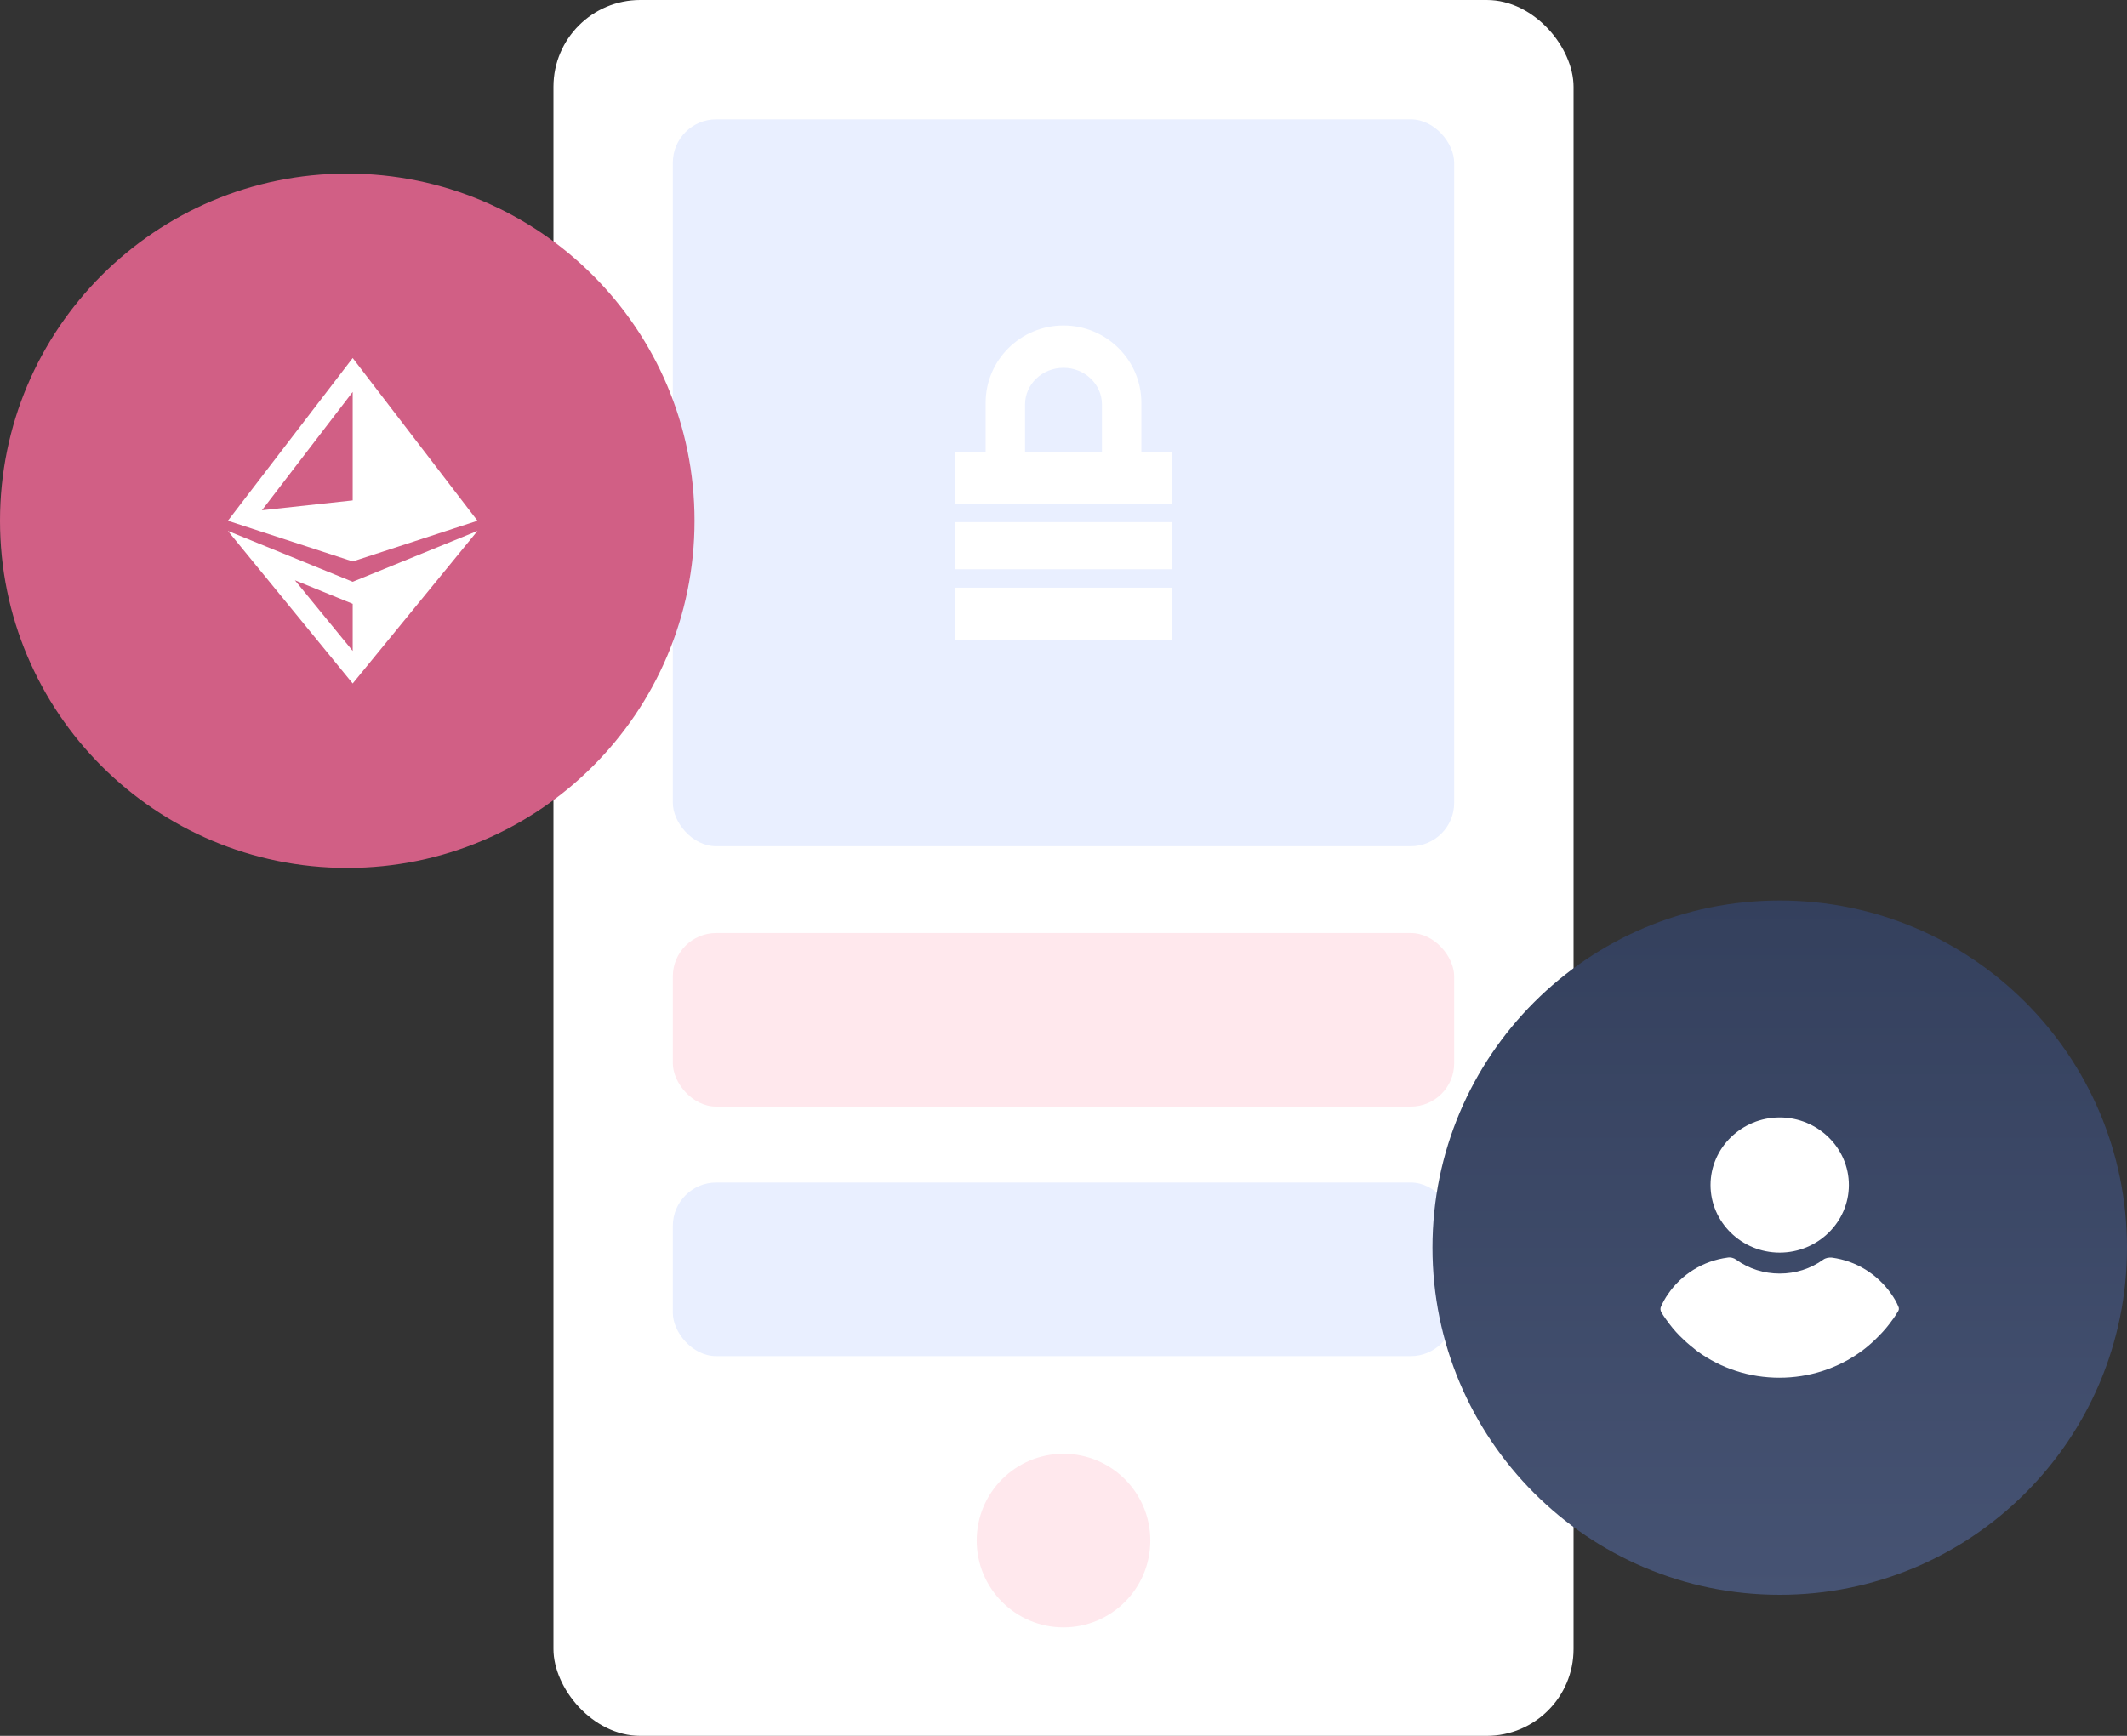 <svg width="196" height="160" viewBox="0 0 196 160" fill="none" xmlns="http://www.w3.org/2000/svg">
<rect x="0" y="0" width="196" height="160" fill="#333333" stroke="none"/>
<rect x="51" width="94" height="160" rx="8" fill="white"/>
<rect x="62" y="11" width="72" height="67" rx="4" fill="#E9EFFF"/>
<path fill-rule="evenodd" clip-rule="evenodd" d="M105.176 37.136V41.668H108V46.426H88V41.668H90.824V37.136C90.824 33.195 94.037 30 98 30C101.963 30 105.176 33.195 105.176 37.136ZM94.458 41.668H101.542V37.279C101.542 35.414 99.956 33.902 98 33.902C96.044 33.902 94.458 35.414 94.458 37.279V41.668ZM88 54.167H108V59H88V54.167ZM88 48.578V48.125H108V48.578V52.09V52.468H88V52.09V48.578Z" fill="white"/>
<rect x="62" y="86" width="72" height="16" rx="4" fill="#FFE8ED"/>
<rect x="62" y="109" width="72" height="16" rx="4" fill="#E9EFFF"/>
<path d="M98 150C102.418 150 106 146.418 106 142C106 137.582 102.418 134 98 134C93.582 134 90 137.582 90 142C90 146.418 93.582 150 98 150Z" fill="#FFE8ED"/>
<path d="M32 80C49.673 80 64 65.673 64 48C64 30.327 49.673 16 32 16C14.327 16 0 30.327 0 48C0 65.673 14.327 80 32 80Z" fill="#D15F85"/>
<path fill-rule="evenodd" clip-rule="evenodd" d="M44 48L32.5 33L21 48L32.5 51.75L44 48ZM32.5 46.125L24.136 47.034L32.5 36.125V46.125ZM21 48.938L32.5 63L44 48.938L32.5 53.625L21 48.938ZM27.174 53.485L31.763 55.356L32.5 55.656V59.998L27.174 53.485Z" fill="white"/>
<path d="M164 147C181.673 147 196 132.673 196 115C196 97.327 181.673 83 164 83C146.327 83 132 97.327 132 115C132 132.673 146.327 147 164 147Z" fill="url(#paint0_linear_991_218)"/>
<path fill-rule="evenodd" clip-rule="evenodd" d="M157.623 109.229C157.623 105.801 160.49 103 163.996 103C167.503 103 170.37 105.801 170.37 109.229C170.37 112.656 167.503 115.457 163.996 115.457C160.49 115.457 157.623 112.656 157.623 109.229ZM174.294 119.292C174.544 119.646 174.767 120.027 174.934 120.435C175.017 120.598 174.989 120.788 174.85 120.951C174.628 121.332 174.377 121.686 174.099 122.039C173.709 122.556 173.264 123.019 172.819 123.454C172.429 123.834 171.984 124.215 171.538 124.542C169.34 126.146 166.696 126.99 163.969 126.99C161.241 126.99 158.597 126.146 156.399 124.542C155.954 124.188 155.508 123.834 155.119 123.454C154.645 123.019 154.228 122.556 153.838 122.039C153.588 121.713 153.31 121.332 153.087 120.951C153.004 120.788 152.976 120.598 153.059 120.435C153.226 120.054 153.449 119.646 153.699 119.292C154.952 117.443 156.955 116.219 159.182 115.92C159.46 115.865 159.766 115.947 159.989 116.11C161.158 116.953 162.549 117.388 163.996 117.388C165.444 117.388 166.835 116.953 168.004 116.11C168.227 115.947 168.533 115.892 168.811 115.92C171.038 116.219 173.013 117.443 174.294 119.292Z" fill="white"/>
<defs>
<linearGradient id="paint0_linear_991_218" x1="132" y1="83" x2="132" y2="147" gradientUnits="userSpaceOnUse">
<stop stop-color="#34405D"/>
<stop offset="1" stop-color="#465373"/>
</linearGradient>
</defs>
</svg>
